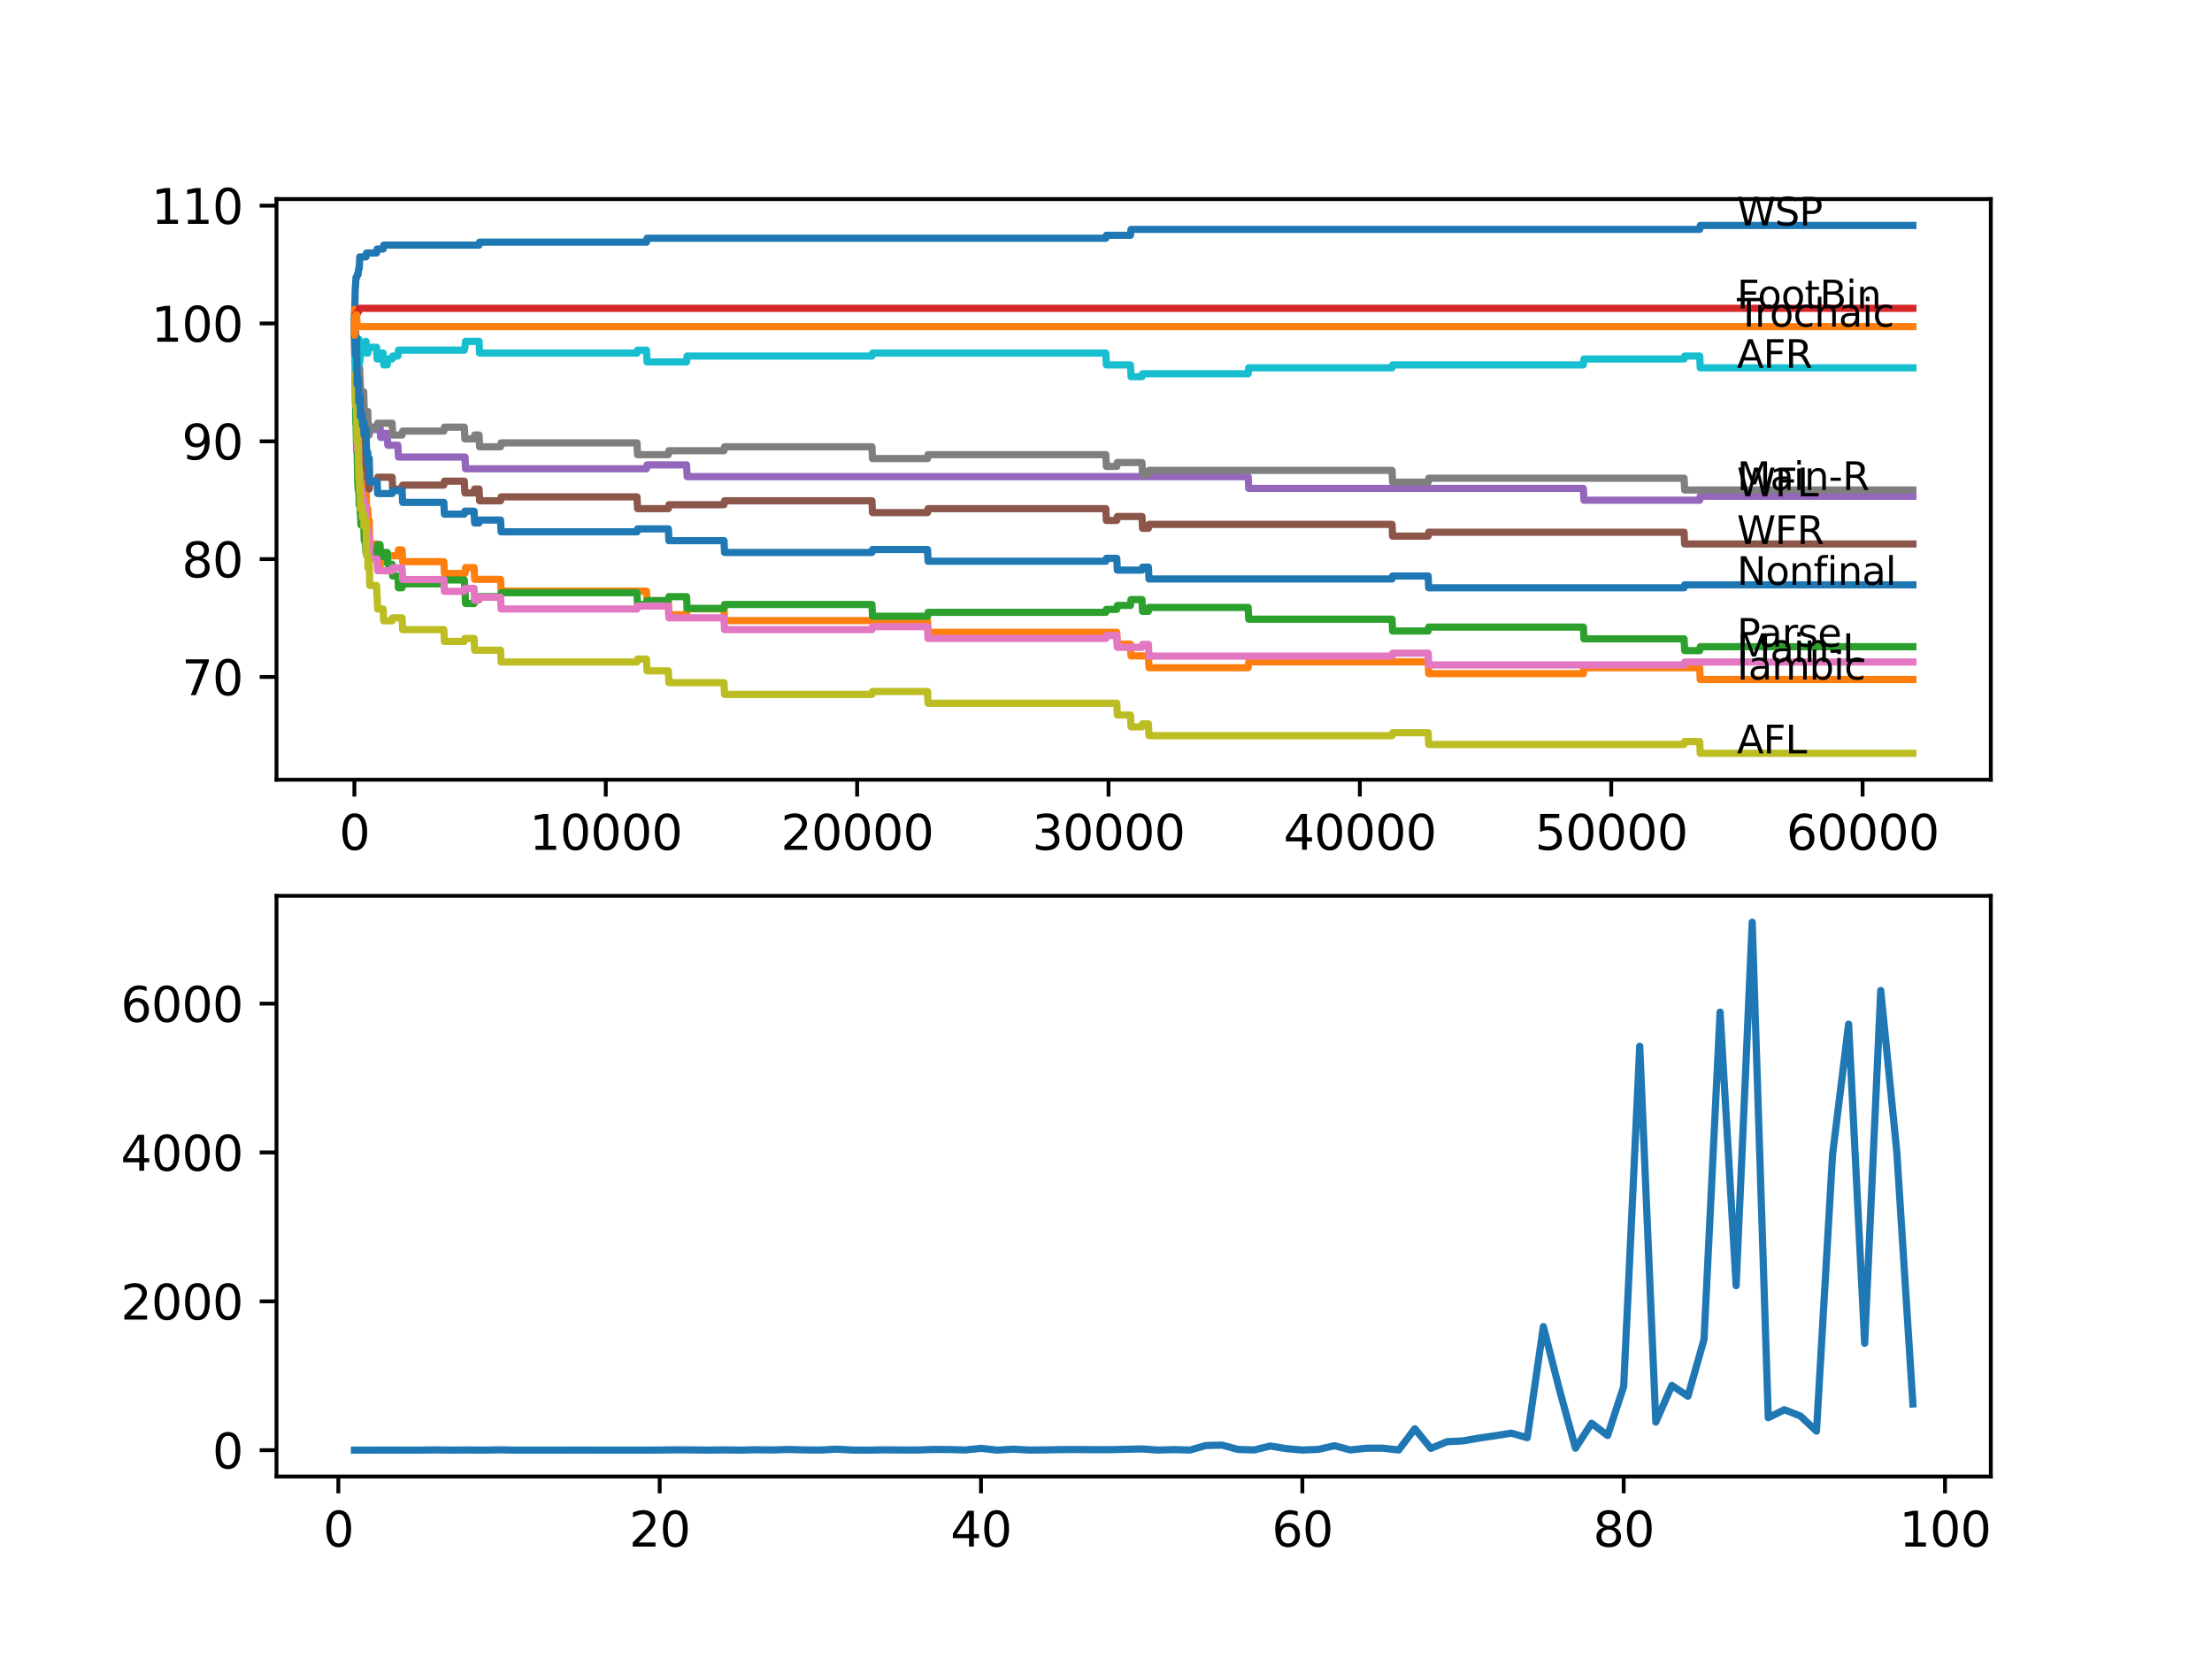 <?xml version="1.0" encoding="utf-8" standalone="no"?>
<!DOCTYPE svg PUBLIC "-//W3C//DTD SVG 1.1//EN"
  "http://www.w3.org/Graphics/SVG/1.1/DTD/svg11.dtd">
<svg xmlns:xlink="http://www.w3.org/1999/xlink" width="460.8pt" height="345.6pt" viewBox="0 0 460.8 345.6" xmlns="http://www.w3.org/2000/svg" version="1.1">
 <defs>
  <style type="text/css">*{stroke-linejoin: round; stroke-linecap: butt}</style>
 </defs>
 <g id="figure_1">
  <g id="patch_1">
   <path d="M 0 345.6 
L 460.8 345.6 
L 460.8 0 
L 0 0 
z
" style="fill: #ffffff"/>
  </g>
  <g id="axes_1">
   <g id="patch_2">
    <path d="M 57.6 162.432 
L 414.72 162.432 
L 414.72 41.472 
L 57.6 41.472 
z
" style="fill: #ffffff"/>
   </g>
   <g id="matplotlib.axis_1">
    <g id="xtick_1">
     <g id="line2d_1">
      <defs>
       <path id="m7eb47d0d12" d="M 0 0 
L 0 3.5 
" style="stroke: #000000; stroke-width: 0.8"/>
      </defs>
      <g>
       <use xlink:href="#m7eb47d0d12" x="73.827" y="162.432" style="stroke: #000000; stroke-width: 0.8"/>
      </g>
     </g>
     <g id="text_1">
      <!-- 0 -->
      <g transform="translate(70.646 177.03)scale(0.1 -0.1)">
       <defs>
        <path id="DejaVuSans-30" d="M 2034 4250 
Q 1547 4250 1301 3770 
Q 1056 3291 1056 2328 
Q 1056 1369 1301 889 
Q 1547 409 2034 409 
Q 2525 409 2770 889 
Q 3016 1369 3016 2328 
Q 3016 3291 2770 3770 
Q 2525 4250 2034 4250 
z
M 2034 4750 
Q 2819 4750 3233 4129 
Q 3647 3509 3647 2328 
Q 3647 1150 3233 529 
Q 2819 -91 2034 -91 
Q 1250 -91 836 529 
Q 422 1150 422 2328 
Q 422 3509 836 4129 
Q 1250 4750 2034 4750 
z
" transform="scale(0.016)"/>
       </defs>
       <use xlink:href="#DejaVuSans-30"/>
      </g>
     </g>
    </g>
    <g id="xtick_2">
     <g id="line2d_2">
      <g>
       <use xlink:href="#m7eb47d0d12" x="126.192" y="162.432" style="stroke: #000000; stroke-width: 0.8"/>
      </g>
     </g>
     <g id="text_2">
      <!-- 10000 -->
      <g transform="translate(110.286 177.03)scale(0.1 -0.1)">
       <defs>
        <path id="DejaVuSans-31" d="M 794 531 
L 1825 531 
L 1825 4091 
L 703 3866 
L 703 4441 
L 1819 4666 
L 2450 4666 
L 2450 531 
L 3481 531 
L 3481 0 
L 794 0 
L 794 531 
z
" transform="scale(0.016)"/>
       </defs>
       <use xlink:href="#DejaVuSans-31"/>
       <use xlink:href="#DejaVuSans-30" x="63.623"/>
       <use xlink:href="#DejaVuSans-30" x="127.246"/>
       <use xlink:href="#DejaVuSans-30" x="190.869"/>
       <use xlink:href="#DejaVuSans-30" x="254.492"/>
      </g>
     </g>
    </g>
    <g id="xtick_3">
     <g id="line2d_3">
      <g>
       <use xlink:href="#m7eb47d0d12" x="178.556" y="162.432" style="stroke: #000000; stroke-width: 0.8"/>
      </g>
     </g>
     <g id="text_3">
      <!-- 20000 -->
      <g transform="translate(162.65 177.03)scale(0.1 -0.1)">
       <defs>
        <path id="DejaVuSans-32" d="M 1228 531 
L 3431 531 
L 3431 0 
L 469 0 
L 469 531 
Q 828 903 1448 1529 
Q 2069 2156 2228 2338 
Q 2531 2678 2651 2914 
Q 2772 3150 2772 3378 
Q 2772 3750 2511 3984 
Q 2250 4219 1831 4219 
Q 1534 4219 1204 4116 
Q 875 4013 500 3803 
L 500 4441 
Q 881 4594 1212 4672 
Q 1544 4750 1819 4750 
Q 2544 4750 2975 4387 
Q 3406 4025 3406 3419 
Q 3406 3131 3298 2873 
Q 3191 2616 2906 2266 
Q 2828 2175 2409 1742 
Q 1991 1309 1228 531 
z
" transform="scale(0.016)"/>
       </defs>
       <use xlink:href="#DejaVuSans-32"/>
       <use xlink:href="#DejaVuSans-30" x="63.623"/>
       <use xlink:href="#DejaVuSans-30" x="127.246"/>
       <use xlink:href="#DejaVuSans-30" x="190.869"/>
       <use xlink:href="#DejaVuSans-30" x="254.492"/>
      </g>
     </g>
    </g>
    <g id="xtick_4">
     <g id="line2d_4">
      <g>
       <use xlink:href="#m7eb47d0d12" x="230.921" y="162.432" style="stroke: #000000; stroke-width: 0.8"/>
      </g>
     </g>
     <g id="text_4">
      <!-- 30000 -->
      <g transform="translate(215.015 177.03)scale(0.1 -0.1)">
       <defs>
        <path id="DejaVuSans-33" d="M 2597 2516 
Q 3050 2419 3304 2112 
Q 3559 1806 3559 1356 
Q 3559 666 3084 287 
Q 2609 -91 1734 -91 
Q 1441 -91 1130 -33 
Q 819 25 488 141 
L 488 750 
Q 750 597 1062 519 
Q 1375 441 1716 441 
Q 2309 441 2620 675 
Q 2931 909 2931 1356 
Q 2931 1769 2642 2001 
Q 2353 2234 1838 2234 
L 1294 2234 
L 1294 2753 
L 1863 2753 
Q 2328 2753 2575 2939 
Q 2822 3125 2822 3475 
Q 2822 3834 2567 4026 
Q 2313 4219 1838 4219 
Q 1578 4219 1281 4162 
Q 984 4106 628 3988 
L 628 4550 
Q 988 4650 1302 4700 
Q 1616 4750 1894 4750 
Q 2613 4750 3031 4423 
Q 3450 4097 3450 3541 
Q 3450 3153 3228 2886 
Q 3006 2619 2597 2516 
z
" transform="scale(0.016)"/>
       </defs>
       <use xlink:href="#DejaVuSans-33"/>
       <use xlink:href="#DejaVuSans-30" x="63.623"/>
       <use xlink:href="#DejaVuSans-30" x="127.246"/>
       <use xlink:href="#DejaVuSans-30" x="190.869"/>
       <use xlink:href="#DejaVuSans-30" x="254.492"/>
      </g>
     </g>
    </g>
    <g id="xtick_5">
     <g id="line2d_5">
      <g>
       <use xlink:href="#m7eb47d0d12" x="283.285" y="162.432" style="stroke: #000000; stroke-width: 0.8"/>
      </g>
     </g>
     <g id="text_5">
      <!-- 40000 -->
      <g transform="translate(267.379 177.03)scale(0.1 -0.1)">
       <defs>
        <path id="DejaVuSans-34" d="M 2419 4116 
L 825 1625 
L 2419 1625 
L 2419 4116 
z
M 2253 4666 
L 3047 4666 
L 3047 1625 
L 3713 1625 
L 3713 1100 
L 3047 1100 
L 3047 0 
L 2419 0 
L 2419 1100 
L 313 1100 
L 313 1709 
L 2253 4666 
z
" transform="scale(0.016)"/>
       </defs>
       <use xlink:href="#DejaVuSans-34"/>
       <use xlink:href="#DejaVuSans-30" x="63.623"/>
       <use xlink:href="#DejaVuSans-30" x="127.246"/>
       <use xlink:href="#DejaVuSans-30" x="190.869"/>
       <use xlink:href="#DejaVuSans-30" x="254.492"/>
      </g>
     </g>
    </g>
    <g id="xtick_6">
     <g id="line2d_6">
      <g>
       <use xlink:href="#m7eb47d0d12" x="335.65" y="162.432" style="stroke: #000000; stroke-width: 0.8"/>
      </g>
     </g>
     <g id="text_6">
      <!-- 50000 -->
      <g transform="translate(319.744 177.03)scale(0.1 -0.1)">
       <defs>
        <path id="DejaVuSans-35" d="M 691 4666 
L 3169 4666 
L 3169 4134 
L 1269 4134 
L 1269 2991 
Q 1406 3038 1543 3061 
Q 1681 3084 1819 3084 
Q 2600 3084 3056 2656 
Q 3513 2228 3513 1497 
Q 3513 744 3044 326 
Q 2575 -91 1722 -91 
Q 1428 -91 1123 -41 
Q 819 9 494 109 
L 494 744 
Q 775 591 1075 516 
Q 1375 441 1709 441 
Q 2250 441 2565 725 
Q 2881 1009 2881 1497 
Q 2881 1984 2565 2268 
Q 2250 2553 1709 2553 
Q 1456 2553 1204 2497 
Q 953 2441 691 2322 
L 691 4666 
z
" transform="scale(0.016)"/>
       </defs>
       <use xlink:href="#DejaVuSans-35"/>
       <use xlink:href="#DejaVuSans-30" x="63.623"/>
       <use xlink:href="#DejaVuSans-30" x="127.246"/>
       <use xlink:href="#DejaVuSans-30" x="190.869"/>
       <use xlink:href="#DejaVuSans-30" x="254.492"/>
      </g>
     </g>
    </g>
    <g id="xtick_7">
     <g id="line2d_7">
      <g>
       <use xlink:href="#m7eb47d0d12" x="388.014" y="162.432" style="stroke: #000000; stroke-width: 0.8"/>
      </g>
     </g>
     <g id="text_7">
      <!-- 60000 -->
      <g transform="translate(372.108 177.03)scale(0.1 -0.1)">
       <defs>
        <path id="DejaVuSans-36" d="M 2113 2584 
Q 1688 2584 1439 2293 
Q 1191 2003 1191 1497 
Q 1191 994 1439 701 
Q 1688 409 2113 409 
Q 2538 409 2786 701 
Q 3034 994 3034 1497 
Q 3034 2003 2786 2293 
Q 2538 2584 2113 2584 
z
M 3366 4563 
L 3366 3988 
Q 3128 4100 2886 4159 
Q 2644 4219 2406 4219 
Q 1781 4219 1451 3797 
Q 1122 3375 1075 2522 
Q 1259 2794 1537 2939 
Q 1816 3084 2150 3084 
Q 2853 3084 3261 2657 
Q 3669 2231 3669 1497 
Q 3669 778 3244 343 
Q 2819 -91 2113 -91 
Q 1303 -91 875 529 
Q 447 1150 447 2328 
Q 447 3434 972 4092 
Q 1497 4750 2381 4750 
Q 2619 4750 2861 4703 
Q 3103 4656 3366 4563 
z
" transform="scale(0.016)"/>
       </defs>
       <use xlink:href="#DejaVuSans-36"/>
       <use xlink:href="#DejaVuSans-30" x="63.623"/>
       <use xlink:href="#DejaVuSans-30" x="127.246"/>
       <use xlink:href="#DejaVuSans-30" x="190.869"/>
       <use xlink:href="#DejaVuSans-30" x="254.492"/>
      </g>
     </g>
    </g>
   </g>
   <g id="matplotlib.axis_2">
    <g id="ytick_1">
     <g id="line2d_8">
      <defs>
       <path id="m69e49dad92" d="M 0 0 
L -3.5 0 
" style="stroke: #000000; stroke-width: 0.8"/>
      </defs>
      <g>
       <use xlink:href="#m69e49dad92" x="57.6" y="141.02" style="stroke: #000000; stroke-width: 0.8"/>
      </g>
     </g>
     <g id="text_8">
      <!-- 70 -->
      <g transform="translate(37.875 144.819)scale(0.1 -0.1)">
       <defs>
        <path id="DejaVuSans-37" d="M 525 4666 
L 3525 4666 
L 3525 4397 
L 1831 0 
L 1172 0 
L 2766 4134 
L 525 4134 
L 525 4666 
z
" transform="scale(0.016)"/>
       </defs>
       <use xlink:href="#DejaVuSans-37"/>
       <use xlink:href="#DejaVuSans-30" x="63.623"/>
      </g>
     </g>
    </g>
    <g id="ytick_2">
     <g id="line2d_9">
      <g>
       <use xlink:href="#m69e49dad92" x="57.6" y="116.475" style="stroke: #000000; stroke-width: 0.8"/>
      </g>
     </g>
     <g id="text_9">
      <!-- 80 -->
      <g transform="translate(37.875 120.274)scale(0.1 -0.1)">
       <defs>
        <path id="DejaVuSans-38" d="M 2034 2216 
Q 1584 2216 1326 1975 
Q 1069 1734 1069 1313 
Q 1069 891 1326 650 
Q 1584 409 2034 409 
Q 2484 409 2743 651 
Q 3003 894 3003 1313 
Q 3003 1734 2745 1975 
Q 2488 2216 2034 2216 
z
M 1403 2484 
Q 997 2584 770 2862 
Q 544 3141 544 3541 
Q 544 4100 942 4425 
Q 1341 4750 2034 4750 
Q 2731 4750 3128 4425 
Q 3525 4100 3525 3541 
Q 3525 3141 3298 2862 
Q 3072 2584 2669 2484 
Q 3125 2378 3379 2068 
Q 3634 1759 3634 1313 
Q 3634 634 3220 271 
Q 2806 -91 2034 -91 
Q 1263 -91 848 271 
Q 434 634 434 1313 
Q 434 1759 690 2068 
Q 947 2378 1403 2484 
z
M 1172 3481 
Q 1172 3119 1398 2916 
Q 1625 2713 2034 2713 
Q 2441 2713 2670 2916 
Q 2900 3119 2900 3481 
Q 2900 3844 2670 4047 
Q 2441 4250 2034 4250 
Q 1625 4250 1398 4047 
Q 1172 3844 1172 3481 
z
" transform="scale(0.016)"/>
       </defs>
       <use xlink:href="#DejaVuSans-38"/>
       <use xlink:href="#DejaVuSans-30" x="63.623"/>
      </g>
     </g>
    </g>
    <g id="ytick_3">
     <g id="line2d_10">
      <g>
       <use xlink:href="#m69e49dad92" x="57.6" y="91.929" style="stroke: #000000; stroke-width: 0.8"/>
      </g>
     </g>
     <g id="text_10">
      <!-- 90 -->
      <g transform="translate(37.875 95.728)scale(0.1 -0.1)">
       <defs>
        <path id="DejaVuSans-39" d="M 703 97 
L 703 672 
Q 941 559 1184 500 
Q 1428 441 1663 441 
Q 2288 441 2617 861 
Q 2947 1281 2994 2138 
Q 2813 1869 2534 1725 
Q 2256 1581 1919 1581 
Q 1219 1581 811 2004 
Q 403 2428 403 3163 
Q 403 3881 828 4315 
Q 1253 4750 1959 4750 
Q 2769 4750 3195 4129 
Q 3622 3509 3622 2328 
Q 3622 1225 3098 567 
Q 2575 -91 1691 -91 
Q 1453 -91 1209 -44 
Q 966 3 703 97 
z
M 1959 2075 
Q 2384 2075 2632 2365 
Q 2881 2656 2881 3163 
Q 2881 3666 2632 3958 
Q 2384 4250 1959 4250 
Q 1534 4250 1286 3958 
Q 1038 3666 1038 3163 
Q 1038 2656 1286 2365 
Q 1534 2075 1959 2075 
z
" transform="scale(0.016)"/>
       </defs>
       <use xlink:href="#DejaVuSans-39"/>
       <use xlink:href="#DejaVuSans-30" x="63.623"/>
      </g>
     </g>
    </g>
    <g id="ytick_4">
     <g id="line2d_11">
      <g>
       <use xlink:href="#m69e49dad92" x="57.6" y="67.384" style="stroke: #000000; stroke-width: 0.8"/>
      </g>
     </g>
     <g id="text_11">
      <!-- 100 -->
      <g transform="translate(31.512 71.183)scale(0.1 -0.1)">
       <use xlink:href="#DejaVuSans-31"/>
       <use xlink:href="#DejaVuSans-30" x="63.623"/>
       <use xlink:href="#DejaVuSans-30" x="127.246"/>
      </g>
     </g>
    </g>
    <g id="ytick_5">
     <g id="line2d_12">
      <g>
       <use xlink:href="#m69e49dad92" x="57.6" y="42.838" style="stroke: #000000; stroke-width: 0.8"/>
      </g>
     </g>
     <g id="text_12">
      <!-- 110 -->
      <g transform="translate(31.512 46.638)scale(0.1 -0.1)">
       <use xlink:href="#DejaVuSans-31"/>
       <use xlink:href="#DejaVuSans-31" x="63.623"/>
       <use xlink:href="#DejaVuSans-30" x="127.246"/>
      </g>
     </g>
    </g>
   </g>
   <g id="line2d_13">
    <path d="M 73.833 66.975 
L 74.016 59.857 
L 74.042 59.857 
L 74.157 57.811 
L 74.294 57.811 
L 74.409 57.197 
L 74.592 57.197 
L 74.707 55.97 
L 74.828 55.97 
L 74.948 53.516 
L 76.236 53.516 
L 76.351 52.697 
L 78.441 52.697 
L 78.556 51.879 
L 79.818 51.879 
L 79.933 51.061 
L 99.795 51.061 
L 99.91 50.447 
L 134.675 50.447 
L 134.79 49.629 
L 230.361 49.629 
L 230.476 49.016 
L 235.492 49.016 
L 235.608 47.788 
L 354.077 47.788 
L 354.192 46.97 
L 398.487 46.97 
L 398.487 46.97 
" clip-path="url(#p109a897ce0)" style="fill: none; stroke: #1f77b4; stroke-width: 1.5; stroke-linecap: square"/>
   </g>
   <g id="line2d_14">
    <path d="M 73.833 66.975 
L 73.859 64.438 
L 73.885 69.347 
L 73.901 69.347 
L 74.021 77.734 
L 74.026 76.507 
L 74.042 76.507 
L 74.168 83.87 
L 74.278 83.87 
L 74.288 86.325 
L 74.325 82.643 
L 74.388 85.097 
L 74.445 85.097 
L 74.561 83.87 
L 74.592 83.87 
L 74.712 90.007 
L 74.791 90.007 
L 74.828 88.779 
L 74.833 91.234 
L 74.896 91.234 
L 75.016 91.234 
L 75.131 93.688 
L 75.409 93.688 
L 75.524 96.143 
L 75.817 96.143 
L 75.933 98.597 
L 76.236 98.597 
L 76.362 105.961 
L 76.619 105.961 
L 76.734 108.416 
L 76.917 108.416 
L 77.037 113.325 
L 78.441 113.325 
L 78.556 115.779 
L 78.566 115.779 
L 78.682 118.234 
L 79.163 118.234 
L 79.279 117.007 
L 80.672 117.007 
L 80.787 115.779 
L 82.887 115.779 
L 83.002 114.552 
L 83.766 114.552 
L 83.881 117.007 
L 92.459 117.007 
L 92.574 119.461 
L 96.868 119.461 
L 96.983 118.234 
L 98.763 118.234 
L 98.879 120.688 
L 104.277 120.688 
L 104.393 123.143 
L 134.675 123.143 
L 134.79 125.597 
L 139.231 125.597 
L 139.346 128.052 
L 143.027 128.052 
L 143.142 126.825 
L 150.819 126.825 
L 150.934 129.279 
L 193.219 129.279 
L 193.334 131.734 
L 232.644 131.734 
L 232.759 134.188 
L 235.492 134.188 
L 235.608 136.643 
L 239.236 136.643 
L 239.352 139.097 
L 260.015 139.097 
L 260.13 137.87 
L 297.508 137.87 
L 297.623 140.325 
L 329.848 140.325 
L 329.963 139.097 
L 354.077 139.097 
L 354.192 141.552 
L 398.487 141.552 
L 398.487 141.552 
" clip-path="url(#p109a897ce0)" style="fill: none; stroke: #ff7f0e; stroke-width: 1.5; stroke-linecap: square"/>
   </g>
   <g id="line2d_15">
    <path d="M 73.833 69.838 
L 73.854 68.529 
L 73.911 72.129 
L 73.917 72.129 
L 73.932 72.129 
L 73.943 71.516 
L 73.99 78.061 
L 73.995 78.061 
L 74.126 88.288 
L 74.173 88.288 
L 74.278 93.197 
L 74.288 92.379 
L 74.294 92.379 
L 74.32 91.766 
L 74.325 94.22 
L 74.393 93.402 
L 74.398 93.402 
L 74.524 100.766 
L 74.592 100.766 
L 74.597 99.538 
L 74.602 101.993 
L 74.697 101.175 
L 74.702 101.175 
L 74.744 100.357 
L 74.749 102.811 
L 74.791 102.811 
L 74.828 105.266 
L 74.901 102.811 
L 74.927 102.811 
L 75.042 106.902 
L 75.079 106.902 
L 75.194 109.357 
L 75.409 109.357 
L 75.524 108.538 
L 75.765 108.538 
L 75.88 112.629 
L 76.126 112.629 
L 76.236 115.084 
L 76.362 112.629 
L 76.619 112.629 
L 76.634 111.811 
L 76.639 114.266 
L 76.718 114.266 
L 76.776 114.266 
L 76.891 116.72 
L 76.917 116.72 
L 77.037 115.084 
L 78.441 115.084 
L 78.556 114.266 
L 78.566 114.266 
L 78.682 113.447 
L 79.163 113.447 
L 79.279 115.902 
L 79.818 115.902 
L 79.933 115.084 
L 80.672 115.084 
L 80.787 117.538 
L 81.687 117.538 
L 81.803 119.993 
L 82.887 119.993 
L 83.002 122.447 
L 83.766 122.447 
L 83.881 121.629 
L 92.459 121.629 
L 92.574 120.811 
L 96.726 120.811 
L 96.842 123.266 
L 96.868 123.266 
L 96.983 125.72 
L 98.763 125.72 
L 98.879 124.902 
L 99.795 124.902 
L 99.91 124.288 
L 104.277 124.288 
L 104.393 123.47 
L 132.696 123.47 
L 132.811 125.925 
L 134.675 125.925 
L 134.79 125.107 
L 139.231 125.107 
L 139.346 124.288 
L 143.027 124.288 
L 143.142 126.743 
L 150.819 126.743 
L 150.934 125.925 
L 181.641 125.925 
L 181.756 128.379 
L 193.219 128.379 
L 193.334 127.561 
L 230.361 127.561 
L 230.476 126.947 
L 232.644 126.947 
L 232.759 126.129 
L 235.492 126.129 
L 235.608 124.902 
L 237.896 124.902 
L 238.011 127.357 
L 239.236 127.357 
L 239.352 126.538 
L 260.015 126.538 
L 260.13 128.993 
L 289.988 128.993 
L 290.103 131.447 
L 297.508 131.447 
L 297.623 130.629 
L 329.848 130.629 
L 329.963 133.084 
L 350.825 133.084 
L 350.94 135.538 
L 354.077 135.538 
L 354.192 134.72 
L 398.487 134.72 
L 398.487 134.72 
" clip-path="url(#p109a897ce0)" style="fill: none; stroke: #2ca02c; stroke-width: 1.5; stroke-linecap: square"/>
   </g>
   <g id="line2d_16">
    <path d="M 73.833 67.384 
L 73.88 67.384 
L 74.006 65.461 
L 74.398 65.461 
L 74.513 64.847 
L 74.744 64.847 
L 74.859 64.234 
L 398.487 64.234 
L 398.487 64.234 
" clip-path="url(#p109a897ce0)" style="fill: none; stroke: #d62728; stroke-width: 1.5; stroke-linecap: square"/>
   </g>
   <g id="line2d_17">
    <path d="M 73.833 69.838 
L 73.854 69.838 
L 73.979 78.838 
L 74.021 78.838 
L 74.074 81.293 
L 74.131 80.475 
L 74.32 80.475 
L 74.435 82.929 
L 74.445 82.929 
L 74.561 85.384 
L 74.597 85.384 
L 74.712 87.838 
L 74.791 87.838 
L 74.906 90.293 
L 76.236 90.293 
L 76.351 89.475 
L 78.441 89.475 
L 78.556 88.657 
L 79.163 88.657 
L 79.279 91.111 
L 79.818 91.111 
L 79.933 90.293 
L 80.672 90.293 
L 80.787 92.747 
L 82.887 92.747 
L 83.002 95.202 
L 96.868 95.202 
L 96.983 97.657 
L 134.675 97.657 
L 134.79 96.838 
L 143.027 96.838 
L 143.142 99.293 
L 260.015 99.293 
L 260.13 101.747 
L 329.848 101.747 
L 329.963 104.202 
L 354.077 104.202 
L 354.192 103.384 
L 398.487 103.384 
L 398.487 103.384 
" clip-path="url(#p109a897ce0)" style="fill: none; stroke: #9467bd; stroke-width: 1.5; stroke-linecap: square"/>
   </g>
   <g id="line2d_18">
    <path d="M 73.833 69.838 
L 73.906 69.347 
L 73.911 71.802 
L 73.922 71.802 
L 73.932 71.802 
L 73.995 70.575 
L 74 73.029 
L 74.032 73.029 
L 74.047 73.029 
L 74.178 82.847 
L 74.194 82.847 
L 74.278 85.302 
L 74.304 83.87 
L 74.335 83.87 
L 74.398 82.234 
L 74.403 84.688 
L 74.44 84.688 
L 74.461 84.688 
L 74.576 87.143 
L 74.671 87.143 
L 74.744 85.507 
L 74.749 87.961 
L 74.775 87.961 
L 74.927 87.961 
L 75.042 92.052 
L 75.069 92.052 
L 75.079 91.234 
L 75.084 93.688 
L 75.168 93.688 
L 75.409 93.688 
L 75.524 92.87 
L 75.765 92.87 
L 75.88 96.961 
L 76.126 96.961 
L 76.241 99.416 
L 76.247 99.416 
L 76.367 97.779 
L 76.619 97.779 
L 76.634 96.961 
L 76.639 99.416 
L 76.718 99.416 
L 76.776 99.416 
L 76.891 101.87 
L 76.917 101.87 
L 77.037 100.234 
L 78.566 100.234 
L 78.682 99.416 
L 81.687 99.416 
L 81.803 101.87 
L 83.766 101.87 
L 83.881 101.052 
L 92.459 101.052 
L 92.574 100.234 
L 96.726 100.234 
L 96.842 102.688 
L 98.763 102.688 
L 98.879 101.87 
L 99.795 101.87 
L 99.91 104.325 
L 104.277 104.325 
L 104.393 103.507 
L 132.696 103.507 
L 132.811 105.961 
L 139.231 105.961 
L 139.346 105.143 
L 150.819 105.143 
L 150.934 104.325 
L 181.641 104.325 
L 181.756 106.779 
L 193.219 106.779 
L 193.334 105.961 
L 230.361 105.961 
L 230.476 108.416 
L 232.644 108.416 
L 232.759 107.597 
L 237.896 107.597 
L 238.011 110.052 
L 239.236 110.052 
L 239.352 109.234 
L 289.988 109.234 
L 290.103 111.688 
L 297.508 111.688 
L 297.623 110.87 
L 350.825 110.87 
L 350.94 113.325 
L 398.487 113.325 
L 398.487 113.325 
" clip-path="url(#p109a897ce0)" style="fill: none; stroke: #8c564b; stroke-width: 1.5; stroke-linecap: square"/>
   </g>
   <g id="line2d_19">
    <path d="M 73.833 66.975 
L 73.974 81.947 
L 73.995 81.947 
L 74.047 81.457 
L 74.053 83.911 
L 74.084 83.911 
L 74.105 83.911 
L 74.205 81.457 
L 74.215 83.911 
L 74.278 83.911 
L 74.398 93.729 
L 74.403 93.116 
L 74.461 93.116 
L 74.576 92.502 
L 74.671 92.502 
L 74.744 99.866 
L 74.791 99.252 
L 74.927 99.252 
L 75.016 98.638 
L 75.021 101.093 
L 75.027 101.093 
L 75.069 100.479 
L 75.074 102.934 
L 75.126 102.32 
L 75.409 102.32 
L 75.524 104.775 
L 75.765 104.775 
L 75.817 104.161 
L 75.823 106.616 
L 75.864 106.002 
L 76.126 106.002 
L 76.241 105.388 
L 76.247 105.388 
L 76.367 110.297 
L 76.619 110.297 
L 76.634 112.752 
L 76.728 112.138 
L 76.776 112.138 
L 76.891 111.525 
L 76.917 111.525 
L 77.037 116.434 
L 78.566 116.434 
L 78.682 118.888 
L 81.687 118.888 
L 81.803 118.275 
L 83.766 118.275 
L 83.881 120.729 
L 92.459 120.729 
L 92.574 123.184 
L 96.726 123.184 
L 96.842 122.57 
L 98.763 122.57 
L 98.879 125.025 
L 99.795 125.025 
L 99.91 124.411 
L 104.277 124.411 
L 104.393 126.866 
L 132.696 126.866 
L 132.811 126.252 
L 139.231 126.252 
L 139.346 128.707 
L 150.819 128.707 
L 150.934 131.161 
L 181.641 131.161 
L 181.756 130.547 
L 193.219 130.547 
L 193.334 133.002 
L 230.361 133.002 
L 230.476 132.388 
L 232.644 132.388 
L 232.759 134.843 
L 237.896 134.843 
L 238.011 134.229 
L 239.236 134.229 
L 239.352 136.684 
L 289.988 136.684 
L 290.103 136.07 
L 297.508 136.07 
L 297.623 138.525 
L 350.825 138.525 
L 350.94 137.911 
L 398.487 137.911 
L 398.487 137.911 
" clip-path="url(#p109a897ce0)" style="fill: none; stroke: #e377c2; stroke-width: 1.5; stroke-linecap: square"/>
   </g>
   <g id="line2d_20">
    <path d="M 73.833 69.838 
L 73.906 66.075 
L 73.964 67.916 
L 73.969 67.916 
L 73.995 67.302 
L 74 69.757 
L 74.068 69.143 
L 74.105 69.143 
L 74.205 78.961 
L 74.231 76.507 
L 74.278 76.507 
L 74.398 73.438 
L 74.519 78.347 
L 74.671 78.347 
L 74.744 74.257 
L 74.791 76.711 
L 74.927 76.711 
L 75.042 80.802 
L 75.069 80.802 
L 75.079 79.984 
L 75.084 82.438 
L 75.168 82.438 
L 75.409 82.438 
L 75.524 81.62 
L 75.765 81.62 
L 75.88 85.711 
L 76.126 85.711 
L 76.241 88.166 
L 76.247 88.166 
L 76.367 86.529 
L 76.619 86.529 
L 76.634 85.711 
L 76.639 88.166 
L 76.718 88.166 
L 76.776 88.166 
L 76.891 90.62 
L 76.917 90.62 
L 77.037 88.984 
L 78.566 88.984 
L 78.682 88.166 
L 81.687 88.166 
L 81.803 90.62 
L 83.766 90.62 
L 83.881 89.802 
L 92.459 89.802 
L 92.574 88.984 
L 96.726 88.984 
L 96.842 91.438 
L 98.763 91.438 
L 98.879 90.62 
L 99.795 90.62 
L 99.91 93.075 
L 104.277 93.075 
L 104.393 92.257 
L 132.696 92.257 
L 132.811 94.711 
L 139.231 94.711 
L 139.346 93.893 
L 150.819 93.893 
L 150.934 93.075 
L 181.641 93.075 
L 181.756 95.529 
L 193.219 95.529 
L 193.334 94.711 
L 230.361 94.711 
L 230.476 97.166 
L 232.644 97.166 
L 232.759 96.347 
L 237.896 96.347 
L 238.011 98.802 
L 239.236 98.802 
L 239.352 97.984 
L 289.988 97.984 
L 290.103 100.438 
L 297.508 100.438 
L 297.623 99.62 
L 350.825 99.62 
L 350.94 102.075 
L 398.487 102.075 
L 398.487 102.075 
" clip-path="url(#p109a897ce0)" style="fill: none; stroke: #7f7f7f; stroke-width: 1.5; stroke-linecap: square"/>
   </g>
   <g id="line2d_21">
    <path d="M 73.833 66.975 
L 73.953 76.016 
L 73.958 75.402 
L 73.964 75.402 
L 74.089 84.525 
L 74.105 84.525 
L 74.236 82.07 
L 74.278 82.07 
L 74.398 91.888 
L 74.403 91.275 
L 74.461 91.275 
L 74.576 90.661 
L 74.592 90.661 
L 74.718 98.025 
L 74.744 98.025 
L 74.828 97.411 
L 74.833 99.866 
L 74.838 99.866 
L 74.864 99.866 
L 74.927 102.32 
L 74.974 101.707 
L 75.016 101.707 
L 75.079 106.002 
L 75.131 105.388 
L 75.409 105.388 
L 75.524 107.843 
L 75.765 107.843 
L 75.817 107.229 
L 75.823 109.684 
L 75.864 109.07 
L 76.126 109.07 
L 76.236 108.457 
L 76.362 115.82 
L 76.619 115.82 
L 76.634 118.275 
L 76.728 117.661 
L 76.776 117.661 
L 76.891 117.047 
L 76.917 117.047 
L 77.037 121.957 
L 78.441 121.957 
L 78.556 124.411 
L 78.566 124.411 
L 78.682 126.866 
L 79.818 126.866 
L 79.933 129.32 
L 81.687 129.32 
L 81.803 128.707 
L 83.766 128.707 
L 83.881 131.161 
L 92.459 131.161 
L 92.574 133.616 
L 96.726 133.616 
L 96.842 133.002 
L 98.763 133.002 
L 98.879 135.457 
L 104.277 135.457 
L 104.393 137.911 
L 132.696 137.911 
L 132.811 137.297 
L 134.675 137.297 
L 134.79 139.752 
L 139.231 139.752 
L 139.346 142.207 
L 150.819 142.207 
L 150.934 144.661 
L 181.641 144.661 
L 181.756 144.047 
L 193.219 144.047 
L 193.334 146.502 
L 232.644 146.502 
L 232.759 148.957 
L 235.492 148.957 
L 235.608 151.411 
L 237.896 151.411 
L 238.011 150.797 
L 239.236 150.797 
L 239.352 153.252 
L 289.988 153.252 
L 290.103 152.638 
L 297.508 152.638 
L 297.623 155.093 
L 350.825 155.093 
L 350.94 154.479 
L 354.077 154.479 
L 354.192 156.934 
L 398.487 156.934 
L 398.487 156.934 
" clip-path="url(#p109a897ce0)" style="fill: none; stroke: #bcbd22; stroke-width: 1.5; stroke-linecap: square"/>
   </g>
   <g id="line2d_22">
    <path d="M 73.833 66.975 
L 73.953 72.825 
L 73.964 72.211 
L 73.985 75.688 
L 74.042 72.743 
L 74.105 77.038 
L 74.157 75.811 
L 74.173 75.811 
L 74.294 74.584 
L 74.32 74.584 
L 74.435 72.538 
L 74.445 72.538 
L 74.561 70.697 
L 74.592 70.697 
L 74.597 73.152 
L 74.702 71.925 
L 74.791 71.925 
L 74.828 70.697 
L 74.87 75.607 
L 74.885 75.607 
L 74.927 75.607 
L 75.048 74.379 
L 75.069 74.379 
L 75.184 72.947 
L 75.765 72.947 
L 75.885 71.72 
L 76.126 71.72 
L 76.236 71.107 
L 76.351 73.561 
L 76.634 73.561 
L 76.749 72.947 
L 76.776 72.947 
L 76.891 72.334 
L 78.441 72.334 
L 78.556 74.788 
L 79.163 74.788 
L 79.279 73.561 
L 79.818 73.561 
L 79.933 76.016 
L 80.672 76.016 
L 80.787 74.788 
L 81.687 74.788 
L 81.803 74.175 
L 82.887 74.175 
L 83.002 72.947 
L 96.726 72.947 
L 96.842 72.334 
L 96.868 72.334 
L 96.983 71.107 
L 99.795 71.107 
L 99.91 73.561 
L 132.696 73.561 
L 132.811 72.947 
L 134.675 72.947 
L 134.79 75.402 
L 143.027 75.402 
L 143.142 74.175 
L 181.641 74.175 
L 181.756 73.561 
L 230.361 73.561 
L 230.476 76.016 
L 235.492 76.016 
L 235.608 78.47 
L 237.896 78.47 
L 238.011 77.857 
L 260.015 77.857 
L 260.13 76.629 
L 289.988 76.629 
L 290.103 76.016 
L 329.848 76.016 
L 329.963 74.788 
L 350.825 74.788 
L 350.94 74.175 
L 354.077 74.175 
L 354.192 76.629 
L 398.487 76.629 
L 398.487 76.629 
" clip-path="url(#p109a897ce0)" style="fill: none; stroke: #17becf; stroke-width: 1.5; stroke-linecap: square"/>
   </g>
   <g id="line2d_23">
    <path d="M 73.833 66.975 
L 73.953 71.393 
L 73.969 71.393 
L 73.995 73.847 
L 74.079 72.743 
L 74.105 72.743 
L 74.236 70.288 
L 74.278 70.288 
L 74.398 80.107 
L 74.403 79.493 
L 74.461 79.493 
L 74.576 78.879 
L 74.671 78.879 
L 74.744 83.788 
L 74.786 83.175 
L 74.927 83.175 
L 75.016 82.561 
L 75.021 85.016 
L 75.027 85.016 
L 75.069 84.402 
L 75.074 86.857 
L 75.126 86.243 
L 75.409 86.243 
L 75.524 88.697 
L 75.765 88.697 
L 75.817 88.084 
L 75.823 90.538 
L 75.864 89.925 
L 76.126 89.925 
L 76.241 89.311 
L 76.247 89.311 
L 76.367 94.22 
L 76.619 94.22 
L 76.634 96.675 
L 76.728 96.061 
L 76.776 96.061 
L 76.891 95.447 
L 76.917 95.447 
L 77.037 100.357 
L 78.566 100.357 
L 78.682 102.811 
L 81.687 102.811 
L 81.803 102.197 
L 83.766 102.197 
L 83.881 104.652 
L 92.459 104.652 
L 92.574 107.107 
L 96.726 107.107 
L 96.842 106.493 
L 98.763 106.493 
L 98.879 108.947 
L 99.795 108.947 
L 99.91 108.334 
L 104.277 108.334 
L 104.393 110.788 
L 132.696 110.788 
L 132.811 110.175 
L 139.231 110.175 
L 139.346 112.629 
L 150.819 112.629 
L 150.934 115.084 
L 181.641 115.084 
L 181.756 114.47 
L 193.219 114.47 
L 193.334 116.925 
L 230.361 116.925 
L 230.476 116.311 
L 232.644 116.311 
L 232.759 118.766 
L 237.896 118.766 
L 238.011 118.152 
L 239.236 118.152 
L 239.352 120.607 
L 289.988 120.607 
L 290.103 119.993 
L 297.508 119.993 
L 297.623 122.447 
L 350.825 122.447 
L 350.94 121.834 
L 398.487 121.834 
L 398.487 121.834 
" clip-path="url(#p109a897ce0)" style="fill: none; stroke: #1f77b4; stroke-width: 1.5; stroke-linecap: square"/>
   </g>
   <g id="line2d_24">
    <path d="M 73.833 67.384 
L 73.848 67.384 
L 73.859 69.838 
L 73.943 66.075 
L 73.958 68.529 
L 73.995 68.529 
L 74.136 65.584 
L 74.288 65.584 
L 74.403 68.038 
L 398.487 68.038 
L 398.487 68.038 
" clip-path="url(#p109a897ce0)" style="fill: none; stroke: #ff7f0e; stroke-width: 1.5; stroke-linecap: square"/>
   </g>
   <g id="patch_3">
    <path d="M 57.6 162.432 
L 57.6 41.472 
" style="fill: none; stroke: #000000; stroke-width: 0.8; stroke-linejoin: miter; stroke-linecap: square"/>
   </g>
   <g id="patch_4">
    <path d="M 414.72 162.432 
L 414.72 41.472 
" style="fill: none; stroke: #000000; stroke-width: 0.8; stroke-linejoin: miter; stroke-linecap: square"/>
   </g>
   <g id="patch_5">
    <path d="M 57.6 162.432 
L 414.72 162.432 
" style="fill: none; stroke: #000000; stroke-width: 0.8; stroke-linejoin: miter; stroke-linecap: square"/>
   </g>
   <g id="patch_6">
    <path d="M 57.6 41.472 
L 414.72 41.472 
" style="fill: none; stroke: #000000; stroke-width: 0.8; stroke-linejoin: miter; stroke-linecap: square"/>
   </g>
   <g id="text_13">
    <!-- WSP -->
    <g transform="translate(361.832 46.97)scale(0.08 -0.08)">
     <defs>
      <path id="DejaVuSans-57" d="M 213 4666 
L 850 4666 
L 1831 722 
L 2809 4666 
L 3519 4666 
L 4500 722 
L 5478 4666 
L 6119 4666 
L 4947 0 
L 4153 0 
L 3169 4050 
L 2175 0 
L 1381 0 
L 213 4666 
z
" transform="scale(0.016)"/>
      <path id="DejaVuSans-53" d="M 3425 4513 
L 3425 3897 
Q 3066 4069 2747 4153 
Q 2428 4238 2131 4238 
Q 1616 4238 1336 4038 
Q 1056 3838 1056 3469 
Q 1056 3159 1242 3001 
Q 1428 2844 1947 2747 
L 2328 2669 
Q 3034 2534 3370 2195 
Q 3706 1856 3706 1288 
Q 3706 609 3251 259 
Q 2797 -91 1919 -91 
Q 1588 -91 1214 -16 
Q 841 59 441 206 
L 441 856 
Q 825 641 1194 531 
Q 1563 422 1919 422 
Q 2459 422 2753 634 
Q 3047 847 3047 1241 
Q 3047 1584 2836 1778 
Q 2625 1972 2144 2069 
L 1759 2144 
Q 1053 2284 737 2584 
Q 422 2884 422 3419 
Q 422 4038 858 4394 
Q 1294 4750 2059 4750 
Q 2388 4750 2728 4690 
Q 3069 4631 3425 4513 
z
" transform="scale(0.016)"/>
      <path id="DejaVuSans-50" d="M 1259 4147 
L 1259 2394 
L 2053 2394 
Q 2494 2394 2734 2622 
Q 2975 2850 2975 3272 
Q 2975 3691 2734 3919 
Q 2494 4147 2053 4147 
L 1259 4147 
z
M 628 4666 
L 2053 4666 
Q 2838 4666 3239 4311 
Q 3641 3956 3641 3272 
Q 3641 2581 3239 2228 
Q 2838 1875 2053 1875 
L 1259 1875 
L 1259 0 
L 628 0 
L 628 4666 
z
" transform="scale(0.016)"/>
     </defs>
     <use xlink:href="#DejaVuSans-57"/>
     <use xlink:href="#DejaVuSans-53" x="98.877"/>
     <use xlink:href="#DejaVuSans-50" x="162.354"/>
    </g>
   </g>
   <g id="text_14">
    <!-- Iambic -->
    <g transform="translate(361.832 141.552)scale(0.08 -0.08)">
     <defs>
      <path id="DejaVuSans-49" d="M 628 4666 
L 1259 4666 
L 1259 0 
L 628 0 
L 628 4666 
z
" transform="scale(0.016)"/>
      <path id="DejaVuSans-61" d="M 2194 1759 
Q 1497 1759 1228 1600 
Q 959 1441 959 1056 
Q 959 750 1161 570 
Q 1363 391 1709 391 
Q 2188 391 2477 730 
Q 2766 1069 2766 1631 
L 2766 1759 
L 2194 1759 
z
M 3341 1997 
L 3341 0 
L 2766 0 
L 2766 531 
Q 2569 213 2275 61 
Q 1981 -91 1556 -91 
Q 1019 -91 701 211 
Q 384 513 384 1019 
Q 384 1609 779 1909 
Q 1175 2209 1959 2209 
L 2766 2209 
L 2766 2266 
Q 2766 2663 2505 2880 
Q 2244 3097 1772 3097 
Q 1472 3097 1187 3025 
Q 903 2953 641 2809 
L 641 3341 
Q 956 3463 1253 3523 
Q 1550 3584 1831 3584 
Q 2591 3584 2966 3190 
Q 3341 2797 3341 1997 
z
" transform="scale(0.016)"/>
      <path id="DejaVuSans-6d" d="M 3328 2828 
Q 3544 3216 3844 3400 
Q 4144 3584 4550 3584 
Q 5097 3584 5394 3201 
Q 5691 2819 5691 2113 
L 5691 0 
L 5113 0 
L 5113 2094 
Q 5113 2597 4934 2840 
Q 4756 3084 4391 3084 
Q 3944 3084 3684 2787 
Q 3425 2491 3425 1978 
L 3425 0 
L 2847 0 
L 2847 2094 
Q 2847 2600 2669 2842 
Q 2491 3084 2119 3084 
Q 1678 3084 1418 2786 
Q 1159 2488 1159 1978 
L 1159 0 
L 581 0 
L 581 3500 
L 1159 3500 
L 1159 2956 
Q 1356 3278 1631 3431 
Q 1906 3584 2284 3584 
Q 2666 3584 2933 3390 
Q 3200 3197 3328 2828 
z
" transform="scale(0.016)"/>
      <path id="DejaVuSans-62" d="M 3116 1747 
Q 3116 2381 2855 2742 
Q 2594 3103 2138 3103 
Q 1681 3103 1420 2742 
Q 1159 2381 1159 1747 
Q 1159 1113 1420 752 
Q 1681 391 2138 391 
Q 2594 391 2855 752 
Q 3116 1113 3116 1747 
z
M 1159 2969 
Q 1341 3281 1617 3432 
Q 1894 3584 2278 3584 
Q 2916 3584 3314 3078 
Q 3713 2572 3713 1747 
Q 3713 922 3314 415 
Q 2916 -91 2278 -91 
Q 1894 -91 1617 61 
Q 1341 213 1159 525 
L 1159 0 
L 581 0 
L 581 4863 
L 1159 4863 
L 1159 2969 
z
" transform="scale(0.016)"/>
      <path id="DejaVuSans-69" d="M 603 3500 
L 1178 3500 
L 1178 0 
L 603 0 
L 603 3500 
z
M 603 4863 
L 1178 4863 
L 1178 4134 
L 603 4134 
L 603 4863 
z
" transform="scale(0.016)"/>
      <path id="DejaVuSans-63" d="M 3122 3366 
L 3122 2828 
Q 2878 2963 2633 3030 
Q 2388 3097 2138 3097 
Q 1578 3097 1268 2742 
Q 959 2388 959 1747 
Q 959 1106 1268 751 
Q 1578 397 2138 397 
Q 2388 397 2633 464 
Q 2878 531 3122 666 
L 3122 134 
Q 2881 22 2623 -34 
Q 2366 -91 2075 -91 
Q 1284 -91 818 406 
Q 353 903 353 1747 
Q 353 2603 823 3093 
Q 1294 3584 2113 3584 
Q 2378 3584 2631 3529 
Q 2884 3475 3122 3366 
z
" transform="scale(0.016)"/>
     </defs>
     <use xlink:href="#DejaVuSans-49"/>
     <use xlink:href="#DejaVuSans-61" x="29.492"/>
     <use xlink:href="#DejaVuSans-6d" x="90.771"/>
     <use xlink:href="#DejaVuSans-62" x="188.184"/>
     <use xlink:href="#DejaVuSans-69" x="251.66"/>
     <use xlink:href="#DejaVuSans-63" x="279.443"/>
    </g>
   </g>
   <g id="text_15">
    <!-- Parse -->
    <g transform="translate(361.832 134.72)scale(0.08 -0.08)">
     <defs>
      <path id="DejaVuSans-72" d="M 2631 2963 
Q 2534 3019 2420 3045 
Q 2306 3072 2169 3072 
Q 1681 3072 1420 2755 
Q 1159 2438 1159 1844 
L 1159 0 
L 581 0 
L 581 3500 
L 1159 3500 
L 1159 2956 
Q 1341 3275 1631 3429 
Q 1922 3584 2338 3584 
Q 2397 3584 2469 3576 
Q 2541 3569 2628 3553 
L 2631 2963 
z
" transform="scale(0.016)"/>
      <path id="DejaVuSans-73" d="M 2834 3397 
L 2834 2853 
Q 2591 2978 2328 3040 
Q 2066 3103 1784 3103 
Q 1356 3103 1142 2972 
Q 928 2841 928 2578 
Q 928 2378 1081 2264 
Q 1234 2150 1697 2047 
L 1894 2003 
Q 2506 1872 2764 1633 
Q 3022 1394 3022 966 
Q 3022 478 2636 193 
Q 2250 -91 1575 -91 
Q 1294 -91 989 -36 
Q 684 19 347 128 
L 347 722 
Q 666 556 975 473 
Q 1284 391 1588 391 
Q 1994 391 2212 530 
Q 2431 669 2431 922 
Q 2431 1156 2273 1281 
Q 2116 1406 1581 1522 
L 1381 1569 
Q 847 1681 609 1914 
Q 372 2147 372 2553 
Q 372 3047 722 3315 
Q 1072 3584 1716 3584 
Q 2034 3584 2315 3537 
Q 2597 3491 2834 3397 
z
" transform="scale(0.016)"/>
      <path id="DejaVuSans-65" d="M 3597 1894 
L 3597 1613 
L 953 1613 
Q 991 1019 1311 708 
Q 1631 397 2203 397 
Q 2534 397 2845 478 
Q 3156 559 3463 722 
L 3463 178 
Q 3153 47 2828 -22 
Q 2503 -91 2169 -91 
Q 1331 -91 842 396 
Q 353 884 353 1716 
Q 353 2575 817 3079 
Q 1281 3584 2069 3584 
Q 2775 3584 3186 3129 
Q 3597 2675 3597 1894 
z
M 3022 2063 
Q 3016 2534 2758 2815 
Q 2500 3097 2075 3097 
Q 1594 3097 1305 2825 
Q 1016 2553 972 2059 
L 3022 2063 
z
" transform="scale(0.016)"/>
     </defs>
     <use xlink:href="#DejaVuSans-50"/>
     <use xlink:href="#DejaVuSans-61" x="55.803"/>
     <use xlink:href="#DejaVuSans-72" x="117.082"/>
     <use xlink:href="#DejaVuSans-73" x="158.195"/>
     <use xlink:href="#DejaVuSans-65" x="210.295"/>
    </g>
   </g>
   <g id="text_16">
    <!-- FootBin -->
    <g transform="translate(361.832 64.234)scale(0.08 -0.08)">
     <defs>
      <path id="DejaVuSans-46" d="M 628 4666 
L 3309 4666 
L 3309 4134 
L 1259 4134 
L 1259 2759 
L 3109 2759 
L 3109 2228 
L 1259 2228 
L 1259 0 
L 628 0 
L 628 4666 
z
" transform="scale(0.016)"/>
      <path id="DejaVuSans-6f" d="M 1959 3097 
Q 1497 3097 1228 2736 
Q 959 2375 959 1747 
Q 959 1119 1226 758 
Q 1494 397 1959 397 
Q 2419 397 2687 759 
Q 2956 1122 2956 1747 
Q 2956 2369 2687 2733 
Q 2419 3097 1959 3097 
z
M 1959 3584 
Q 2709 3584 3137 3096 
Q 3566 2609 3566 1747 
Q 3566 888 3137 398 
Q 2709 -91 1959 -91 
Q 1206 -91 779 398 
Q 353 888 353 1747 
Q 353 2609 779 3096 
Q 1206 3584 1959 3584 
z
" transform="scale(0.016)"/>
      <path id="DejaVuSans-74" d="M 1172 4494 
L 1172 3500 
L 2356 3500 
L 2356 3053 
L 1172 3053 
L 1172 1153 
Q 1172 725 1289 603 
Q 1406 481 1766 481 
L 2356 481 
L 2356 0 
L 1766 0 
Q 1100 0 847 248 
Q 594 497 594 1153 
L 594 3053 
L 172 3053 
L 172 3500 
L 594 3500 
L 594 4494 
L 1172 4494 
z
" transform="scale(0.016)"/>
      <path id="DejaVuSans-42" d="M 1259 2228 
L 1259 519 
L 2272 519 
Q 2781 519 3026 730 
Q 3272 941 3272 1375 
Q 3272 1813 3026 2020 
Q 2781 2228 2272 2228 
L 1259 2228 
z
M 1259 4147 
L 1259 2741 
L 2194 2741 
Q 2656 2741 2882 2914 
Q 3109 3088 3109 3444 
Q 3109 3797 2882 3972 
Q 2656 4147 2194 4147 
L 1259 4147 
z
M 628 4666 
L 2241 4666 
Q 2963 4666 3353 4366 
Q 3744 4066 3744 3513 
Q 3744 3084 3544 2831 
Q 3344 2578 2956 2516 
Q 3422 2416 3680 2098 
Q 3938 1781 3938 1306 
Q 3938 681 3513 340 
Q 3088 0 2303 0 
L 628 0 
L 628 4666 
z
" transform="scale(0.016)"/>
      <path id="DejaVuSans-6e" d="M 3513 2113 
L 3513 0 
L 2938 0 
L 2938 2094 
Q 2938 2591 2744 2837 
Q 2550 3084 2163 3084 
Q 1697 3084 1428 2787 
Q 1159 2491 1159 1978 
L 1159 0 
L 581 0 
L 581 3500 
L 1159 3500 
L 1159 2956 
Q 1366 3272 1645 3428 
Q 1925 3584 2291 3584 
Q 2894 3584 3203 3211 
Q 3513 2838 3513 2113 
z
" transform="scale(0.016)"/>
     </defs>
     <use xlink:href="#DejaVuSans-46"/>
     <use xlink:href="#DejaVuSans-6f" x="53.895"/>
     <use xlink:href="#DejaVuSans-6f" x="115.076"/>
     <use xlink:href="#DejaVuSans-74" x="176.258"/>
     <use xlink:href="#DejaVuSans-42" x="215.467"/>
     <use xlink:href="#DejaVuSans-69" x="284.07"/>
     <use xlink:href="#DejaVuSans-6e" x="311.854"/>
    </g>
   </g>
   <g id="text_17">
    <!-- WFL -->
    <g transform="translate(361.832 103.384)scale(0.08 -0.08)">
     <defs>
      <path id="DejaVuSans-4c" d="M 628 4666 
L 1259 4666 
L 1259 531 
L 3531 531 
L 3531 0 
L 628 0 
L 628 4666 
z
" transform="scale(0.016)"/>
     </defs>
     <use xlink:href="#DejaVuSans-57"/>
     <use xlink:href="#DejaVuSans-46" x="98.877"/>
     <use xlink:href="#DejaVuSans-4c" x="156.396"/>
    </g>
   </g>
   <g id="text_18">
    <!-- WFR -->
    <g transform="translate(361.832 113.325)scale(0.08 -0.08)">
     <defs>
      <path id="DejaVuSans-52" d="M 2841 2188 
Q 3044 2119 3236 1894 
Q 3428 1669 3622 1275 
L 4263 0 
L 3584 0 
L 2988 1197 
Q 2756 1666 2539 1819 
Q 2322 1972 1947 1972 
L 1259 1972 
L 1259 0 
L 628 0 
L 628 4666 
L 2053 4666 
Q 2853 4666 3247 4331 
Q 3641 3997 3641 3322 
Q 3641 2881 3436 2590 
Q 3231 2300 2841 2188 
z
M 1259 4147 
L 1259 2491 
L 2053 2491 
Q 2509 2491 2742 2702 
Q 2975 2913 2975 3322 
Q 2975 3731 2742 3939 
Q 2509 4147 2053 4147 
L 1259 4147 
z
" transform="scale(0.016)"/>
     </defs>
     <use xlink:href="#DejaVuSans-57"/>
     <use xlink:href="#DejaVuSans-46" x="98.877"/>
     <use xlink:href="#DejaVuSans-52" x="156.396"/>
    </g>
   </g>
   <g id="text_19">
    <!-- Main-L -->
    <g transform="translate(361.832 137.911)scale(0.08 -0.08)">
     <defs>
      <path id="DejaVuSans-4d" d="M 628 4666 
L 1569 4666 
L 2759 1491 
L 3956 4666 
L 4897 4666 
L 4897 0 
L 4281 0 
L 4281 4097 
L 3078 897 
L 2444 897 
L 1241 4097 
L 1241 0 
L 628 0 
L 628 4666 
z
" transform="scale(0.016)"/>
      <path id="DejaVuSans-2d" d="M 313 2009 
L 1997 2009 
L 1997 1497 
L 313 1497 
L 313 2009 
z
" transform="scale(0.016)"/>
     </defs>
     <use xlink:href="#DejaVuSans-4d"/>
     <use xlink:href="#DejaVuSans-61" x="86.279"/>
     <use xlink:href="#DejaVuSans-69" x="147.559"/>
     <use xlink:href="#DejaVuSans-6e" x="175.342"/>
     <use xlink:href="#DejaVuSans-2d" x="238.721"/>
     <use xlink:href="#DejaVuSans-4c" x="274.805"/>
    </g>
   </g>
   <g id="text_20">
    <!-- Main-R -->
    <g transform="translate(361.832 102.075)scale(0.08 -0.08)">
     <use xlink:href="#DejaVuSans-4d"/>
     <use xlink:href="#DejaVuSans-61" x="86.279"/>
     <use xlink:href="#DejaVuSans-69" x="147.559"/>
     <use xlink:href="#DejaVuSans-6e" x="175.342"/>
     <use xlink:href="#DejaVuSans-2d" x="238.721"/>
     <use xlink:href="#DejaVuSans-52" x="274.805"/>
    </g>
   </g>
   <g id="text_21">
    <!-- AFL -->
    <g transform="translate(361.832 156.934)scale(0.08 -0.08)">
     <defs>
      <path id="DejaVuSans-41" d="M 2188 4044 
L 1331 1722 
L 3047 1722 
L 2188 4044 
z
M 1831 4666 
L 2547 4666 
L 4325 0 
L 3669 0 
L 3244 1197 
L 1141 1197 
L 716 0 
L 50 0 
L 1831 4666 
z
" transform="scale(0.016)"/>
     </defs>
     <use xlink:href="#DejaVuSans-41"/>
     <use xlink:href="#DejaVuSans-46" x="68.408"/>
     <use xlink:href="#DejaVuSans-4c" x="125.928"/>
    </g>
   </g>
   <g id="text_22">
    <!-- AFR -->
    <g transform="translate(361.832 76.629)scale(0.08 -0.08)">
     <use xlink:href="#DejaVuSans-41"/>
     <use xlink:href="#DejaVuSans-46" x="68.408"/>
     <use xlink:href="#DejaVuSans-52" x="125.928"/>
    </g>
   </g>
   <g id="text_23">
    <!-- Nonfinal -->
    <g transform="translate(361.832 121.834)scale(0.08 -0.08)">
     <defs>
      <path id="DejaVuSans-4e" d="M 628 4666 
L 1478 4666 
L 3547 763 
L 3547 4666 
L 4159 4666 
L 4159 0 
L 3309 0 
L 1241 3903 
L 1241 0 
L 628 0 
L 628 4666 
z
" transform="scale(0.016)"/>
      <path id="DejaVuSans-66" d="M 2375 4863 
L 2375 4384 
L 1825 4384 
Q 1516 4384 1395 4259 
Q 1275 4134 1275 3809 
L 1275 3500 
L 2222 3500 
L 2222 3053 
L 1275 3053 
L 1275 0 
L 697 0 
L 697 3053 
L 147 3053 
L 147 3500 
L 697 3500 
L 697 3744 
Q 697 4328 969 4595 
Q 1241 4863 1831 4863 
L 2375 4863 
z
" transform="scale(0.016)"/>
      <path id="DejaVuSans-6c" d="M 603 4863 
L 1178 4863 
L 1178 0 
L 603 0 
L 603 4863 
z
" transform="scale(0.016)"/>
     </defs>
     <use xlink:href="#DejaVuSans-4e"/>
     <use xlink:href="#DejaVuSans-6f" x="74.805"/>
     <use xlink:href="#DejaVuSans-6e" x="135.986"/>
     <use xlink:href="#DejaVuSans-66" x="199.365"/>
     <use xlink:href="#DejaVuSans-69" x="234.57"/>
     <use xlink:href="#DejaVuSans-6e" x="262.354"/>
     <use xlink:href="#DejaVuSans-61" x="325.732"/>
     <use xlink:href="#DejaVuSans-6c" x="387.012"/>
    </g>
   </g>
   <g id="text_24">
    <!-- Trochaic -->
    <g transform="translate(361.832 68.038)scale(0.08 -0.08)">
     <defs>
      <path id="DejaVuSans-54" d="M -19 4666 
L 3928 4666 
L 3928 4134 
L 2272 4134 
L 2272 0 
L 1638 0 
L 1638 4134 
L -19 4134 
L -19 4666 
z
" transform="scale(0.016)"/>
      <path id="DejaVuSans-68" d="M 3513 2113 
L 3513 0 
L 2938 0 
L 2938 2094 
Q 2938 2591 2744 2837 
Q 2550 3084 2163 3084 
Q 1697 3084 1428 2787 
Q 1159 2491 1159 1978 
L 1159 0 
L 581 0 
L 581 4863 
L 1159 4863 
L 1159 2956 
Q 1366 3272 1645 3428 
Q 1925 3584 2291 3584 
Q 2894 3584 3203 3211 
Q 3513 2838 3513 2113 
z
" transform="scale(0.016)"/>
     </defs>
     <use xlink:href="#DejaVuSans-54"/>
     <use xlink:href="#DejaVuSans-72" x="46.334"/>
     <use xlink:href="#DejaVuSans-6f" x="85.197"/>
     <use xlink:href="#DejaVuSans-63" x="146.379"/>
     <use xlink:href="#DejaVuSans-68" x="201.359"/>
     <use xlink:href="#DejaVuSans-61" x="264.738"/>
     <use xlink:href="#DejaVuSans-69" x="326.018"/>
     <use xlink:href="#DejaVuSans-63" x="353.801"/>
    </g>
   </g>
  </g>
  <g id="axes_2">
   <g id="patch_7">
    <path d="M 57.6 307.584 
L 414.72 307.584 
L 414.72 186.624 
L 57.6 186.624 
z
" style="fill: #ffffff"/>
   </g>
   <g id="matplotlib.axis_3">
    <g id="xtick_8">
     <g id="line2d_25">
      <g>
       <use xlink:href="#m7eb47d0d12" x="70.486" y="307.584" style="stroke: #000000; stroke-width: 0.8"/>
      </g>
     </g>
     <g id="text_25">
      <!-- 0 -->
      <g transform="translate(67.305 322.182)scale(0.1 -0.1)">
       <use xlink:href="#DejaVuSans-30"/>
      </g>
     </g>
    </g>
    <g id="xtick_9">
     <g id="line2d_26">
      <g>
       <use xlink:href="#m7eb47d0d12" x="137.425" y="307.584" style="stroke: #000000; stroke-width: 0.8"/>
      </g>
     </g>
     <g id="text_26">
      <!-- 20 -->
      <g transform="translate(131.062 322.182)scale(0.1 -0.1)">
       <use xlink:href="#DejaVuSans-32"/>
       <use xlink:href="#DejaVuSans-30" x="63.623"/>
      </g>
     </g>
    </g>
    <g id="xtick_10">
     <g id="line2d_27">
      <g>
       <use xlink:href="#m7eb47d0d12" x="204.364" y="307.584" style="stroke: #000000; stroke-width: 0.8"/>
      </g>
     </g>
     <g id="text_27">
      <!-- 40 -->
      <g transform="translate(198.001 322.182)scale(0.1 -0.1)">
       <use xlink:href="#DejaVuSans-34"/>
       <use xlink:href="#DejaVuSans-30" x="63.623"/>
      </g>
     </g>
    </g>
    <g id="xtick_11">
     <g id="line2d_28">
      <g>
       <use xlink:href="#m7eb47d0d12" x="271.303" y="307.584" style="stroke: #000000; stroke-width: 0.8"/>
      </g>
     </g>
     <g id="text_28">
      <!-- 60 -->
      <g transform="translate(264.941 322.182)scale(0.1 -0.1)">
       <use xlink:href="#DejaVuSans-36"/>
       <use xlink:href="#DejaVuSans-30" x="63.623"/>
      </g>
     </g>
    </g>
    <g id="xtick_12">
     <g id="line2d_29">
      <g>
       <use xlink:href="#m7eb47d0d12" x="338.242" y="307.584" style="stroke: #000000; stroke-width: 0.8"/>
      </g>
     </g>
     <g id="text_29">
      <!-- 80 -->
      <g transform="translate(331.88 322.182)scale(0.1 -0.1)">
       <use xlink:href="#DejaVuSans-38"/>
       <use xlink:href="#DejaVuSans-30" x="63.623"/>
      </g>
     </g>
    </g>
    <g id="xtick_13">
     <g id="line2d_30">
      <g>
       <use xlink:href="#m7eb47d0d12" x="405.181" y="307.584" style="stroke: #000000; stroke-width: 0.8"/>
      </g>
     </g>
     <g id="text_30">
      <!-- 100 -->
      <g transform="translate(395.637 322.182)scale(0.1 -0.1)">
       <use xlink:href="#DejaVuSans-31"/>
       <use xlink:href="#DejaVuSans-30" x="63.623"/>
       <use xlink:href="#DejaVuSans-30" x="127.246"/>
      </g>
     </g>
    </g>
   </g>
   <g id="matplotlib.axis_4">
    <g id="ytick_6">
     <g id="line2d_31">
      <g>
       <use xlink:href="#m69e49dad92" x="57.6" y="302.101" style="stroke: #000000; stroke-width: 0.8"/>
      </g>
     </g>
     <g id="text_31">
      <!-- 0 -->
      <g transform="translate(44.237 305.901)scale(0.1 -0.1)">
       <use xlink:href="#DejaVuSans-30"/>
      </g>
     </g>
    </g>
    <g id="ytick_7">
     <g id="line2d_32">
      <g>
       <use xlink:href="#m69e49dad92" x="57.6" y="271.091" style="stroke: #000000; stroke-width: 0.8"/>
      </g>
     </g>
     <g id="text_32">
      <!-- 2000 -->
      <g transform="translate(25.15 274.89)scale(0.1 -0.1)">
       <use xlink:href="#DejaVuSans-32"/>
       <use xlink:href="#DejaVuSans-30" x="63.623"/>
       <use xlink:href="#DejaVuSans-30" x="127.246"/>
       <use xlink:href="#DejaVuSans-30" x="190.869"/>
      </g>
     </g>
    </g>
    <g id="ytick_8">
     <g id="line2d_33">
      <g>
       <use xlink:href="#m69e49dad92" x="57.6" y="240.08" style="stroke: #000000; stroke-width: 0.8"/>
      </g>
     </g>
     <g id="text_33">
      <!-- 4000 -->
      <g transform="translate(25.15 243.879)scale(0.1 -0.1)">
       <use xlink:href="#DejaVuSans-34"/>
       <use xlink:href="#DejaVuSans-30" x="63.623"/>
       <use xlink:href="#DejaVuSans-30" x="127.246"/>
       <use xlink:href="#DejaVuSans-30" x="190.869"/>
      </g>
     </g>
    </g>
    <g id="ytick_9">
     <g id="line2d_34">
      <g>
       <use xlink:href="#m69e49dad92" x="57.6" y="209.069" style="stroke: #000000; stroke-width: 0.8"/>
      </g>
     </g>
     <g id="text_34">
      <!-- 6000 -->
      <g transform="translate(25.15 212.869)scale(0.1 -0.1)">
       <use xlink:href="#DejaVuSans-36"/>
       <use xlink:href="#DejaVuSans-30" x="63.623"/>
       <use xlink:href="#DejaVuSans-30" x="127.246"/>
       <use xlink:href="#DejaVuSans-30" x="190.869"/>
      </g>
     </g>
    </g>
   </g>
   <g id="line2d_35">
    <path d="M 73.833 302.086 
L 77.18 302.086 
L 80.527 302.07 
L 83.874 302.086 
L 87.221 302.086 
L 90.567 302.039 
L 93.914 302.086 
L 97.261 302.055 
L 100.608 302.086 
L 103.955 302.024 
L 107.302 302.086 
L 110.649 302.086 
L 113.996 302.086 
L 117.343 302.086 
L 120.69 302.07 
L 124.037 302.086 
L 127.384 302.086 
L 130.731 302.086 
L 134.078 302.086 
L 137.425 302.07 
L 140.772 302.024 
L 144.119 302.039 
L 147.466 302.086 
L 150.813 302.039 
L 154.16 302.086 
L 157.507 302.008 
L 160.854 302.055 
L 164.2 301.946 
L 167.547 302.039 
L 170.894 302.07 
L 174.241 301.884 
L 177.588 302.07 
L 180.935 302.086 
L 184.282 302.024 
L 187.629 302.055 
L 190.976 302.07 
L 194.323 301.946 
L 197.67 301.962 
L 201.017 302.055 
L 204.364 301.714 
L 207.711 302.086 
L 211.058 301.884 
L 214.405 302.07 
L 217.752 302.039 
L 221.099 301.977 
L 224.446 301.962 
L 227.793 301.993 
L 231.14 301.993 
L 234.487 301.915 
L 237.833 301.838 
L 241.18 302.07 
L 244.527 301.977 
L 247.874 302.07 
L 251.221 301.124 
L 254.568 301.047 
L 257.915 301.946 
L 261.262 302.055 
L 264.609 301.233 
L 267.956 301.776 
L 271.303 302.07 
L 274.65 301.931 
L 277.997 301.171 
L 281.344 302.055 
L 284.691 301.683 
L 288.038 301.683 
L 291.385 302.055 
L 294.732 297.636 
L 298.079 301.729 
L 301.426 300.334 
L 304.773 300.163 
L 308.12 299.574 
L 311.466 299.093 
L 314.813 298.551 
L 318.16 299.496 
L 321.507 276.363 
L 324.854 289.464 
L 328.201 301.683 
L 331.548 296.488 
L 334.895 299.047 
L 338.242 288.829 
L 341.589 217.954 
L 344.936 296.24 
L 348.283 288.612 
L 351.63 290.86 
L 354.977 279.029 
L 358.324 210.837 
L 361.671 267.819 
L 365.018 192.122 
L 368.365 295.341 
L 371.712 293.666 
L 375.059 294.984 
L 378.406 298.132 
L 381.753 240.576 
L 385.099 213.349 
L 388.446 279.836 
L 391.793 206.341 
L 395.14 239.987 
L 398.487 292.473 
" clip-path="url(#pf4169c3748)" style="fill: none; stroke: #1f77b4; stroke-width: 1.5; stroke-linecap: square"/>
   </g>
   <g id="patch_8">
    <path d="M 57.6 307.584 
L 57.6 186.624 
" style="fill: none; stroke: #000000; stroke-width: 0.8; stroke-linejoin: miter; stroke-linecap: square"/>
   </g>
   <g id="patch_9">
    <path d="M 414.72 307.584 
L 414.72 186.624 
" style="fill: none; stroke: #000000; stroke-width: 0.8; stroke-linejoin: miter; stroke-linecap: square"/>
   </g>
   <g id="patch_10">
    <path d="M 57.6 307.584 
L 414.72 307.584 
" style="fill: none; stroke: #000000; stroke-width: 0.8; stroke-linejoin: miter; stroke-linecap: square"/>
   </g>
   <g id="patch_11">
    <path d="M 57.6 186.624 
L 414.72 186.624 
" style="fill: none; stroke: #000000; stroke-width: 0.8; stroke-linejoin: miter; stroke-linecap: square"/>
   </g>
  </g>
 </g>
 <defs>
  <clipPath id="p109a897ce0">
   <rect x="57.6" y="41.472" width="357.12" height="120.96"/>
  </clipPath>
  <clipPath id="pf4169c3748">
   <rect x="57.6" y="186.624" width="357.12" height="120.96"/>
  </clipPath>
 </defs>
</svg>
